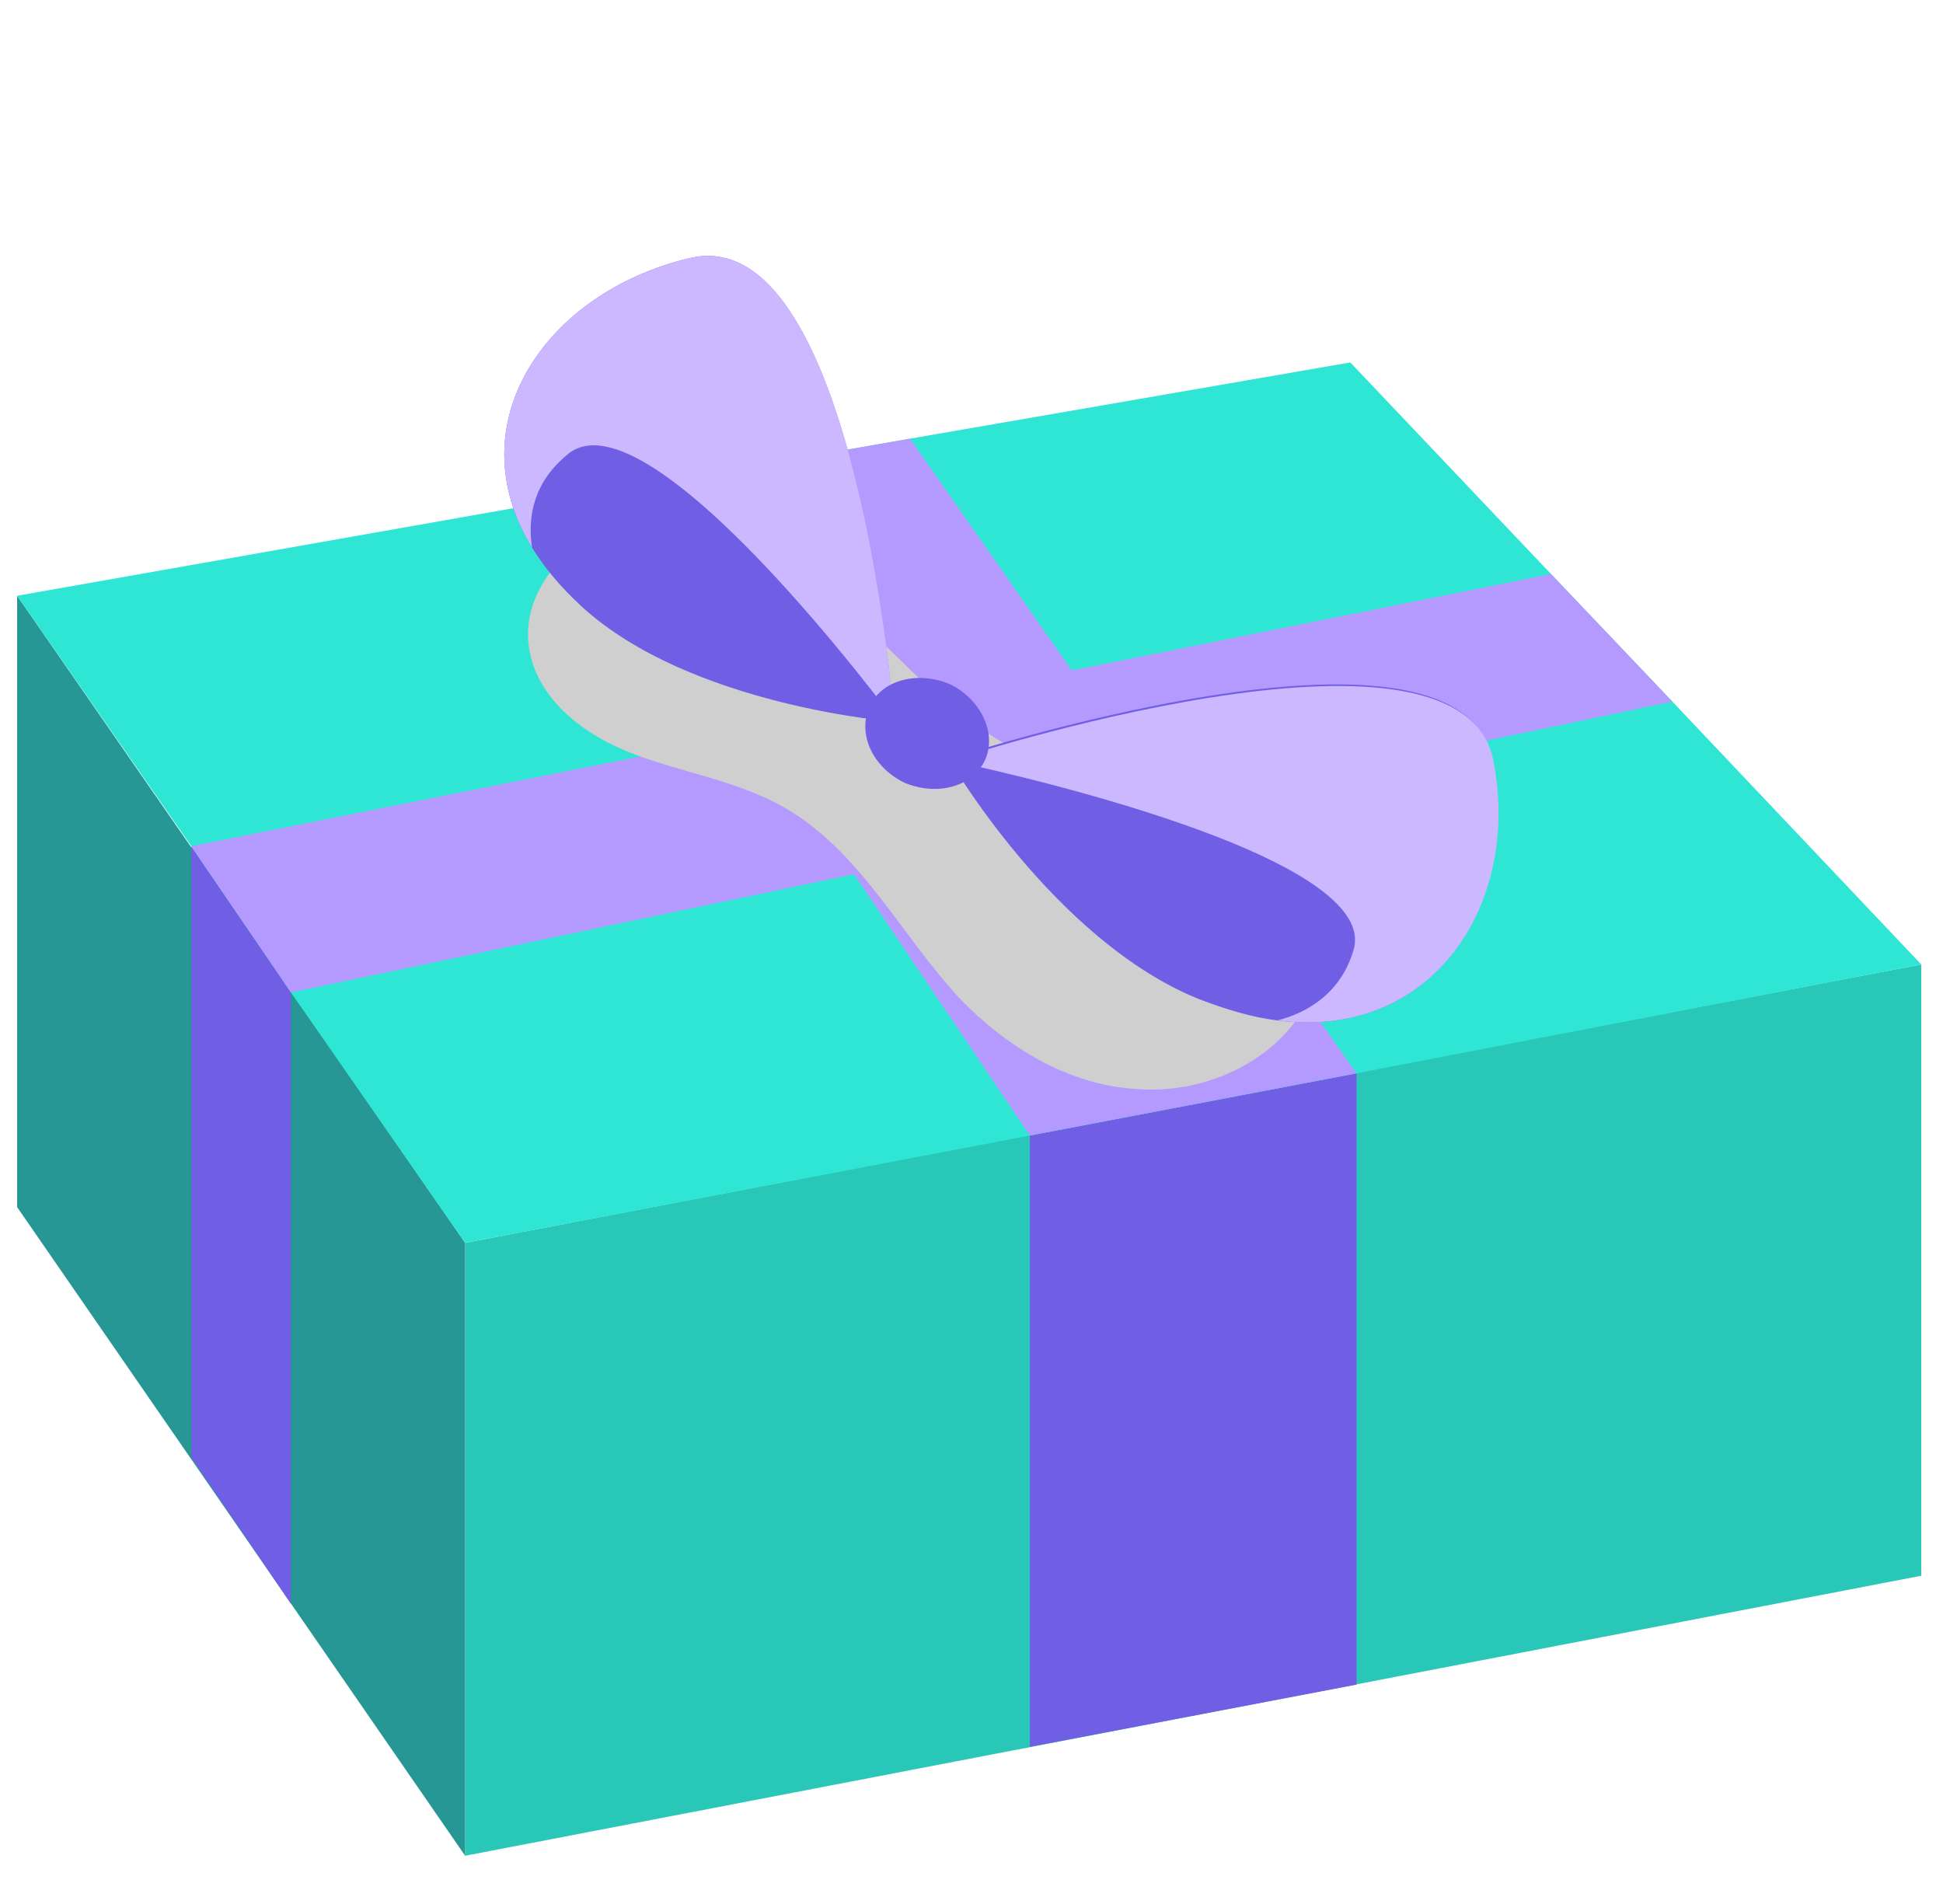 <?xml version="1.0" encoding="utf-8"?>
<!-- Generator: Adobe Illustrator 22.1.0, SVG Export Plug-In . SVG Version: 6.00 Build 0)  -->
<svg version="1.1" id="Layer_1" xmlns="http://www.w3.org/2000/svg" xmlns:xlink="http://www.w3.org/1999/xlink" x="0px" y="0px"
	 viewBox="0 0 124.9 122.4" style="enable-background:new 0 0 124.9 122.4;" xml:space="preserve">
<style type="text/css">
	.st0{fill:#29C7B8;}
	.st1{fill:#705EE4;}
	.st2{fill:#269795;}
	.st3{fill:#2FE6D4;}
	.st4{fill:#B499FF;}
	.st5{fill:#CFCFCF;}
	.st6{fill:#CBB8FF;}
</style>
<title>Asset 9</title>
<g>
	<g>
		<polygon class="st0" points="123.5,101.3 29.9,119.3 29.9,79.9 123.5,62 		"/>
		<polygon class="st1" points="87.2,108.3 66.2,112.3 66.2,73 87.2,69 		"/>
	</g>
	<g>
		<polygon class="st2" points="1.1,77.6 29.9,119.3 29.9,79.9 1.1,38.3 		"/>
		<polygon class="st1" points="12.3,93.7 18.7,103.1 18.7,63.8 12.3,54.4 		"/>
	</g>
	<polygon class="st3" points="123.5,62 87.2,69 66.2,73 29.9,79.9 18.7,63.8 12.3,54.4 1.1,38.3 38.5,31.7 58.5,28.2 86.8,23.3 
		99.7,36.9 107.5,45.1 	"/>
	<polygon class="st4" points="87.2,69 66.2,73 54.9,56.2 48.8,47.1 38.5,31.7 58.5,28.2 68.9,43.1 75.2,51.9 	"/>
	<polygon class="st4" points="107.5,45.1 75.2,51.9 54.9,56.2 18.7,63.8 12.3,54.4 48.8,47.1 68.9,43.1 99.7,36.9 	"/>
	<path class="st5" d="M73.9,51.3c-4.3-0.8-8.4-2.6-11.9-5.2c-3.3-2.5-6-5.8-9.2-8.4c-3.2-2.7-7.2-4.8-11.3-4.4
		c-4.1,0.4-8.1,4.2-7.5,8.3c0.5,3.4,3.6,5.7,6.8,6.9c3.2,1.2,6.6,1.7,9.6,3.4c4.9,2.8,7.5,8.2,11.3,12.3c3,3.1,6.9,5.5,11.2,5.8
		c4.3,0.4,8.9-1.6,11-5.3c2.1-3.7,1.2-9.1-2.4-11.4C79.2,51.9,76.5,51.8,73.9,51.3z"/>
	<g>
		<g>
			<path class="st1" d="M82.1,65.6c-1.6-0.2-3.3-0.7-5.1-1.4c-9.3-3.8-16-15.4-16-15.4s32.8-10.8,34.9,0
				C97.8,58.1,92.1,66.9,82.1,65.6z"/>
			<path class="st6" d="M82.1,65.6c2-0.5,4.1-1.8,4.9-4.5c2-6.5-25.9-12.2-25.9-12.2s32.8-10.8,34.9,0
				C97.8,58.1,92.1,66.9,82.1,65.6z"/>
		</g>
		<g>
			<path class="st1" d="M34.2,35.2c0.8,1.3,1.8,2.5,3.2,3.8c7,6.4,20.1,7.4,20.1,7.4S55,14,44.3,16.6C35.1,18.8,29.3,27.2,34.2,35.2
				z"/>
			<path class="st6" d="M34.2,35.2c-0.3-2,0.1-4.2,2.3-6c5.2-4.3,21,17.1,21,17.1S55,14,44.3,16.6C35.1,18.8,29.3,27.2,34.2,35.2z"
				/>
		</g>
		<path class="st1" d="M63.3,48.9c-0.8,1.7-3.1,2.3-5.2,1.4c-2-1-3-3.1-2.2-4.9c0.8-1.7,3.1-2.3,5.2-1.4
			C63.1,45,64.1,47.2,63.3,48.9z"/>
	</g>
</g>
</svg>
